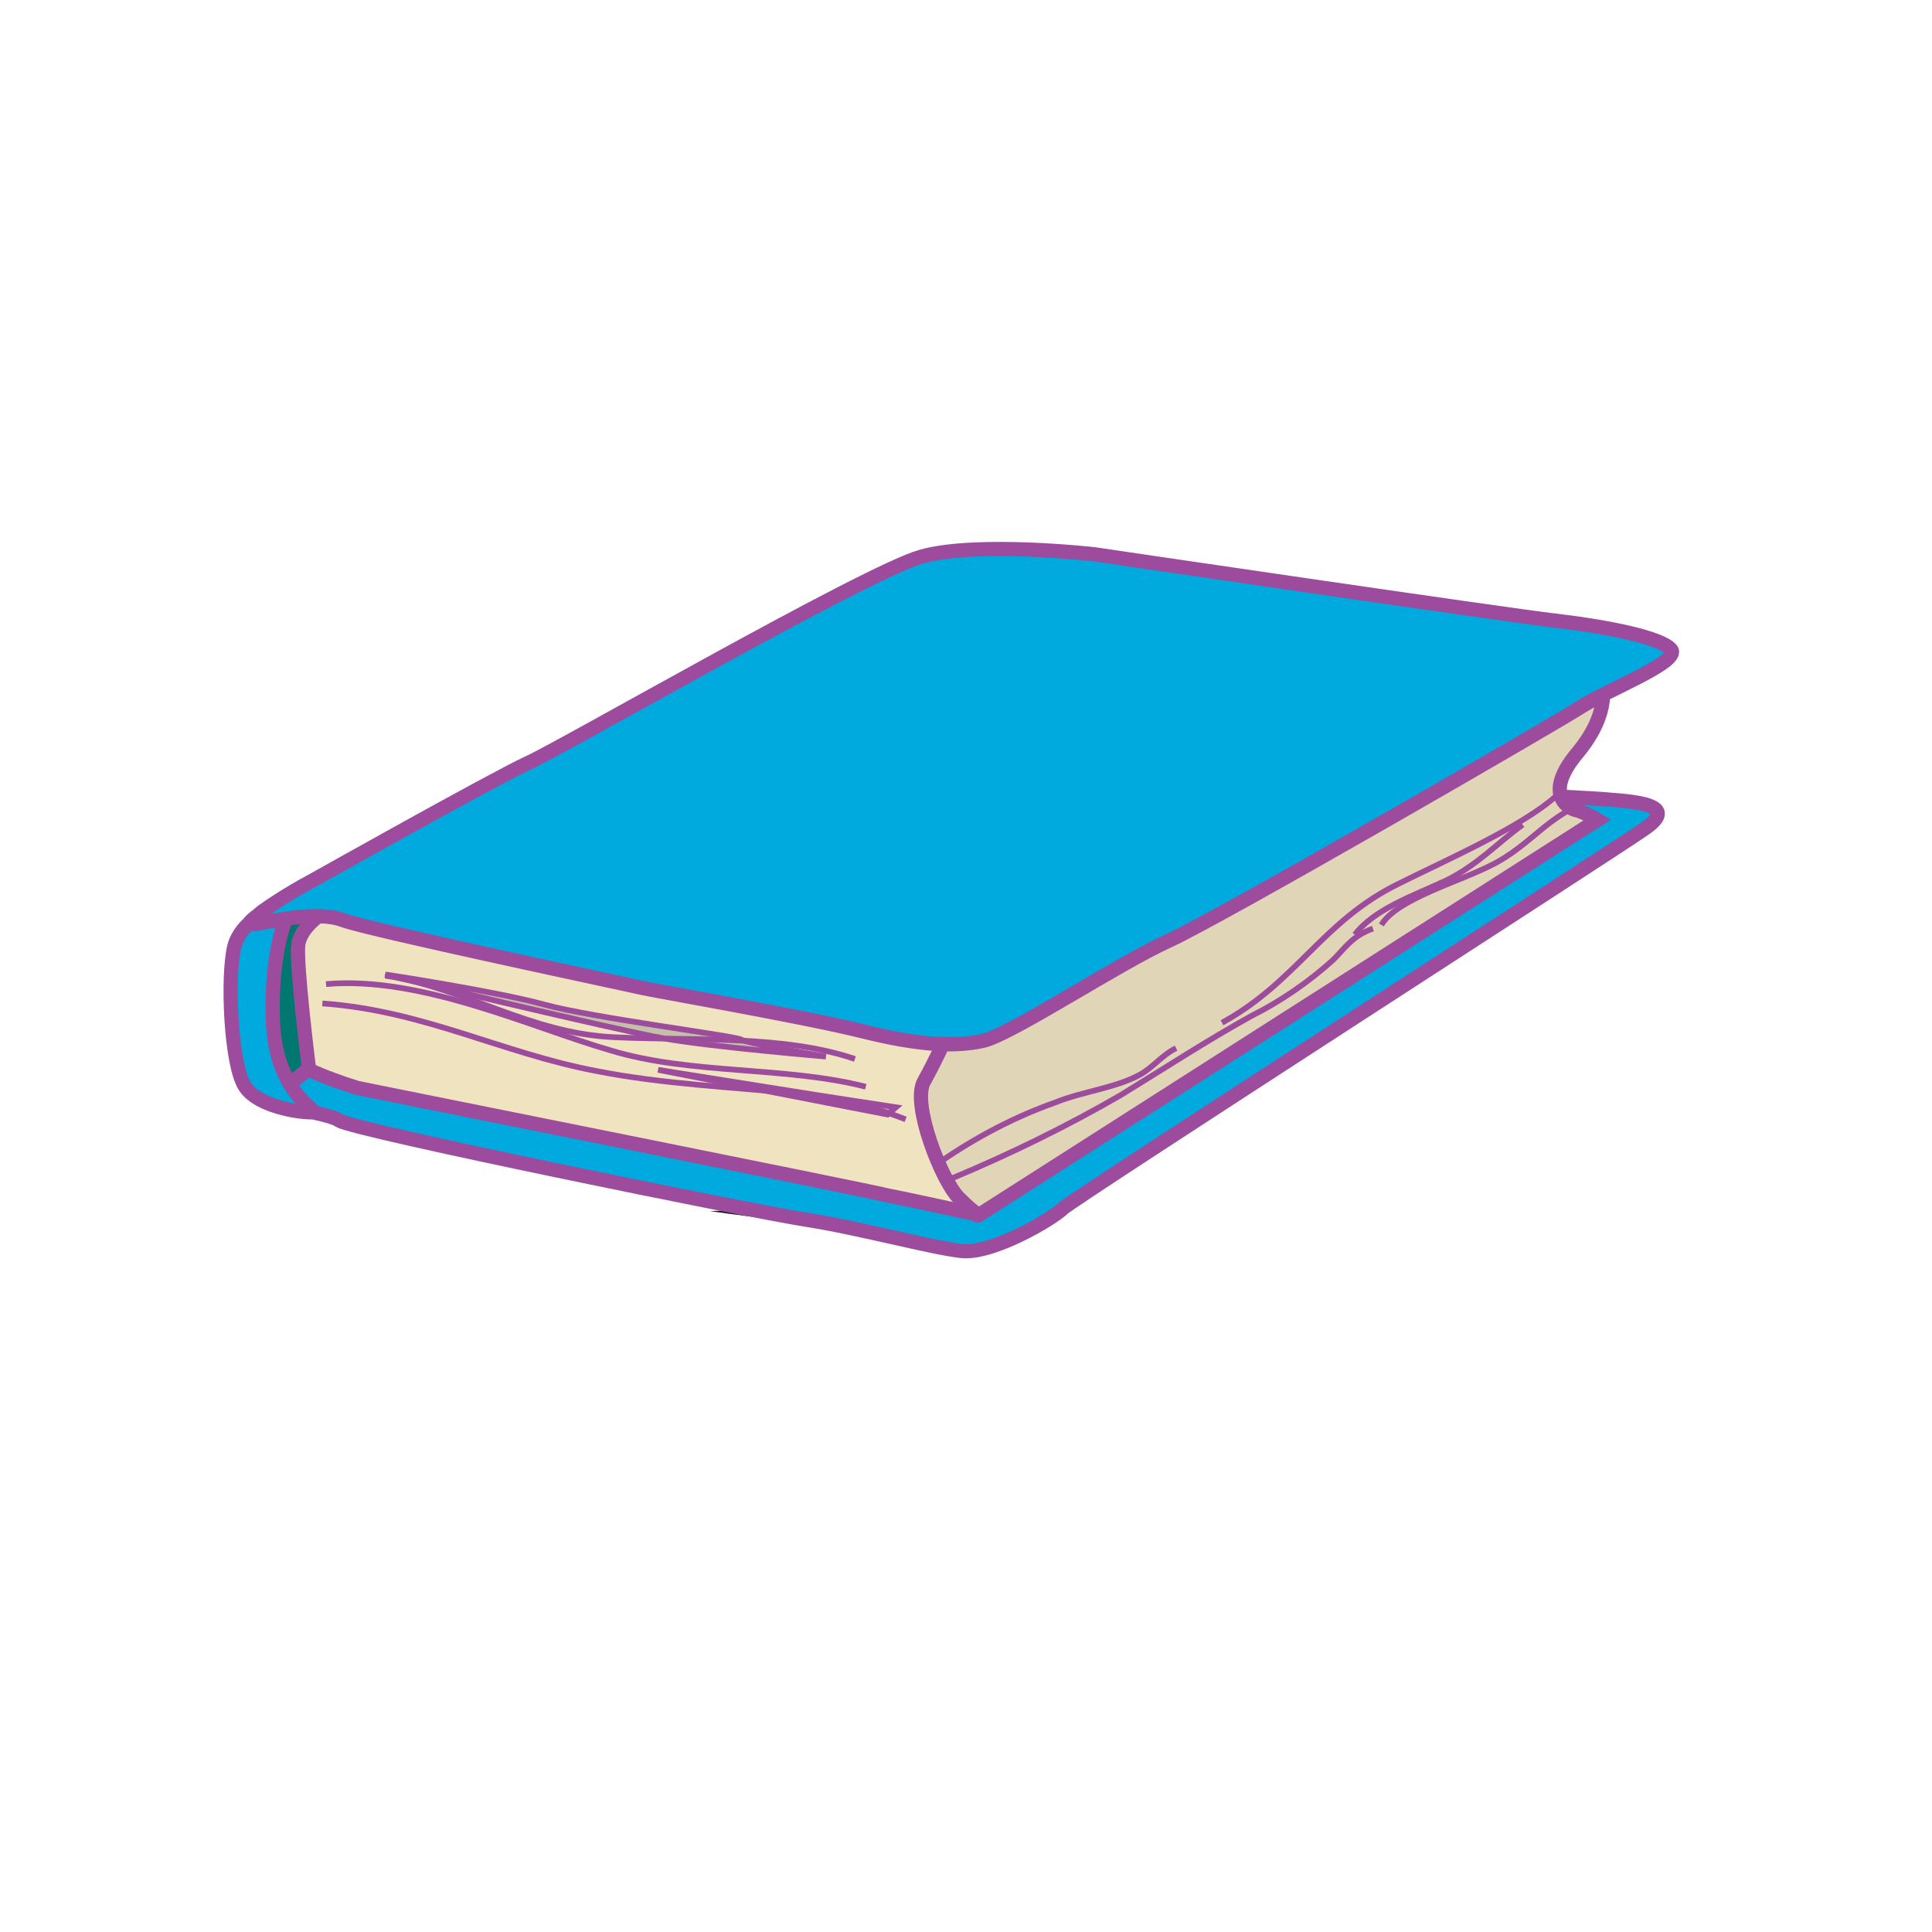 <?xml version="1.0" encoding="utf-8"?>
<!-- Generator: Adobe Illustrator 25.0.0, SVG Export Plug-In . SVG Version: 6.00 Build 0)  -->
<svg version="1.1" id="Layer_1" xmlns="http://www.w3.org/2000/svg" xmlns:xlink="http://www.w3.org/1999/xlink" x="0px" y="0px"
	 viewBox="0 0 160 160" style="enable-background:new 0 0 160 160;" xml:space="preserve">
<style type="text/css">
	.st0{fill:#693880;}
	.st1{fill:#231F20;}
	.st2{fill:#007770;stroke:#9D4B9C;stroke-width:1.177;}
	.st3{fill:#00AADE;stroke:#9D4B9C;stroke-width:1.177;}
	.st4{fill:#EFE3C0;stroke:#9D4B9C;stroke-width:1.177;}
	.st5{fill:#E0D5B7;stroke:#9D4B9C;stroke-width:1.177;}
	.st6{fill:#C4C0A8;stroke:#9D4B9C;stroke-width:0.471;stroke-miterlimit:10;}
	.st7{fill:none;stroke:#9D4B9C;stroke-width:0.471;}
</style>
<polygon class="st0" points="59.3,60.4 55.3,97.4 64.4,95.4 67,59.1 "/>
<path class="st1" d="M58.8,100.3c4.2-0.2,8.4-0.1,12.6,0.1c4.2,0.2,8.4,0.7,12.5,1.3c-4.2,0.2-8.4,0.1-12.6-0.1
	C67.1,101.3,62.9,100.9,58.8,100.3z"/>
<path class="st2" d="M27.1,75.4c0,0-0.5,9.1,0,10.1c0.6,1.5,1,3,1.4,4.6l-5.7,0.5c0,0-2-10.8-1.1-12.3s2.1-3.1,2.5-3.1
	C24.5,75.1,27.1,75.4,27.1,75.4z"/>
<path class="st3" d="M127.4,65.9c0,0,5.5,0.2,7.7,0.5s3.1,0.9,1,2.3c-2.1,1.5-47.3,30.6-48.1,31.4s-5.8,3.8-8.4,3.5
	c-2.6-0.3-8.4-1.9-12.9-2.6c-4.5-0.7-37.4-7.4-38.6-8.2c-1.2-0.8-5.7-0.8-4.3-2.7c1.2-1.4,2.8-2.3,4.6-2.7
	c0.6-0.1,87.2-22.2,87.2-22.2L127.4,65.9z"/>
<path class="st4" d="M27.1,75.4c0,0-2.1,1.1-2.4,2.8c-0.2,1.7,0.9,10.4,0.9,10.4c1.3,0.6,2.7,1.1,4,1.5c1.4,0.3,42.9,8.6,43.9,8.9
	c1.1,0.2,7.5,1.6,7.5,1.6s0.1,0.8-1.7-2.8c0-0.1-0.6-1.6-0.6-1.7c-1.6-3.4-2.4-4.6-1.5-6.4c0.1-0.3-0.4,0.1-0.2-0.2
	c1.1-1.3,2.1-2.7,3-4.1L79,85.3L38,77L27.1,75.4z"/>
<path class="st5" d="M78.2,86.2c0,0,0.9-0.9,4.3-2.2c3.4-1.3,38.2-20.8,38.2-20.8l11.9-6.8c0,0,1,2.4-2,6c-3,3.6-0.4,4.7,0,4.7
	c0.6,0.2,1.2,0.5,1.7,0.8l-51.2,32.7c0,0-0.3,0-1.7-1.4c-1.4-1.4-3.9-7.7-2.9-9.6C77.6,87.6,78.2,86.2,78.2,86.2z"/>
<path class="st3" d="M23.8,75.8c0,0-1.4,2.8-1.2,8.7c0.2,6,3.7,7.4,3.3,7.6c-0.5,0.1-4.4-0.3-5.6-2.1s-1.5-9.1-0.9-11.6
	C20.1,75.7,24,74.5,23.8,75.8z"/>
<path class="st3" d="M26.1,72.8c-1.5,0.8-3,1.7-4.4,2.7c-0.8,0.7-1.6,1.1-0.4,1c1.2-0.2,5-1.1,7.1-0.3s23.9,5.4,24.7,5.6
	c0.8,0.2,13.5,2.4,18.3,3.6s7.7,1.3,10,0.8c2.3-0.5,11.2-6.4,15.4-8.3c4.2-1.9,32.2-18.1,34.2-19.4s8.2-3.7,7.4-4.7
	c-0.8-1-5.3-1.9-9.6-2.4c-4.3-0.5-38.2-5.5-38.2-5.5s-9.7-1.1-14.3,0.2S46.6,61.9,43.7,63.2C40.7,64.6,26.1,72.8,26.1,72.8z"/>
<path class="st6" d="M31.9,80.7c0,0,9.2,1.4,13.2,2.5s15.9,2.6,16.3,2.9c0.4,0.3,7,1.4,7,1.4S58.9,86.7,55,86
	C51,85.3,31.9,80.7,31.9,80.7z"/>
<polygon class="st6" points="67.7,90.7 74.2,91.7 73.5,92.3 54.5,88.6 "/>
<path class="st7" d="M27,81.5c7.9-0.7,17,3.6,23.6,5.5c6.6,2,14.5,1.3,21.1,3"/>
<path class="st7" d="M26.7,83.1c8.4,0.6,14.8,4.1,22.7,5.6c5.6,1.1,11.1,1.3,16.9,1.9c3,0.3,5.9,1,8.7,2.1"/>
<path class="st7" d="M78.8,97.6c4.8-2,9.5-4.3,14-6.9c3.6-2.2,7.1-4.5,10.9-6.6c2.4-1.2,4.7-2.8,6.7-4.6c1-1,1.6-2,3.3-2.6"/>
<path class="st7" d="M128.9,65.9c-2.9,2.6-9.1,5.3-13.1,7.3c-6.3,3.1-8.4,8.1-14.6,11.5"/>
<path class="st7" d="M130.1,67c-2.4,1.3-3.7,3.1-6.3,4.5c-2.8,1.5-8.1,2.9-9.4,5.1"/>
<path class="st7" d="M126.1,68.3c-2.2,1.6-3.7,3.3-6.3,4.6c-2.8,1.3-6,2.4-7.6,4.5"/>
<path class="st7" d="M31.9,80.8c6.6,1,12,4.8,19,5.1c6.6,0.3,14-0.2,19.9,1.8"/>
<path class="st7" d="M77.9,96.2c2.9-2,6.1-3.7,9.5-4.9c2.2-0.9,5-1.2,7-2.3c1.1-0.6,1.8-1.6,3-2.2"/>
</svg>
